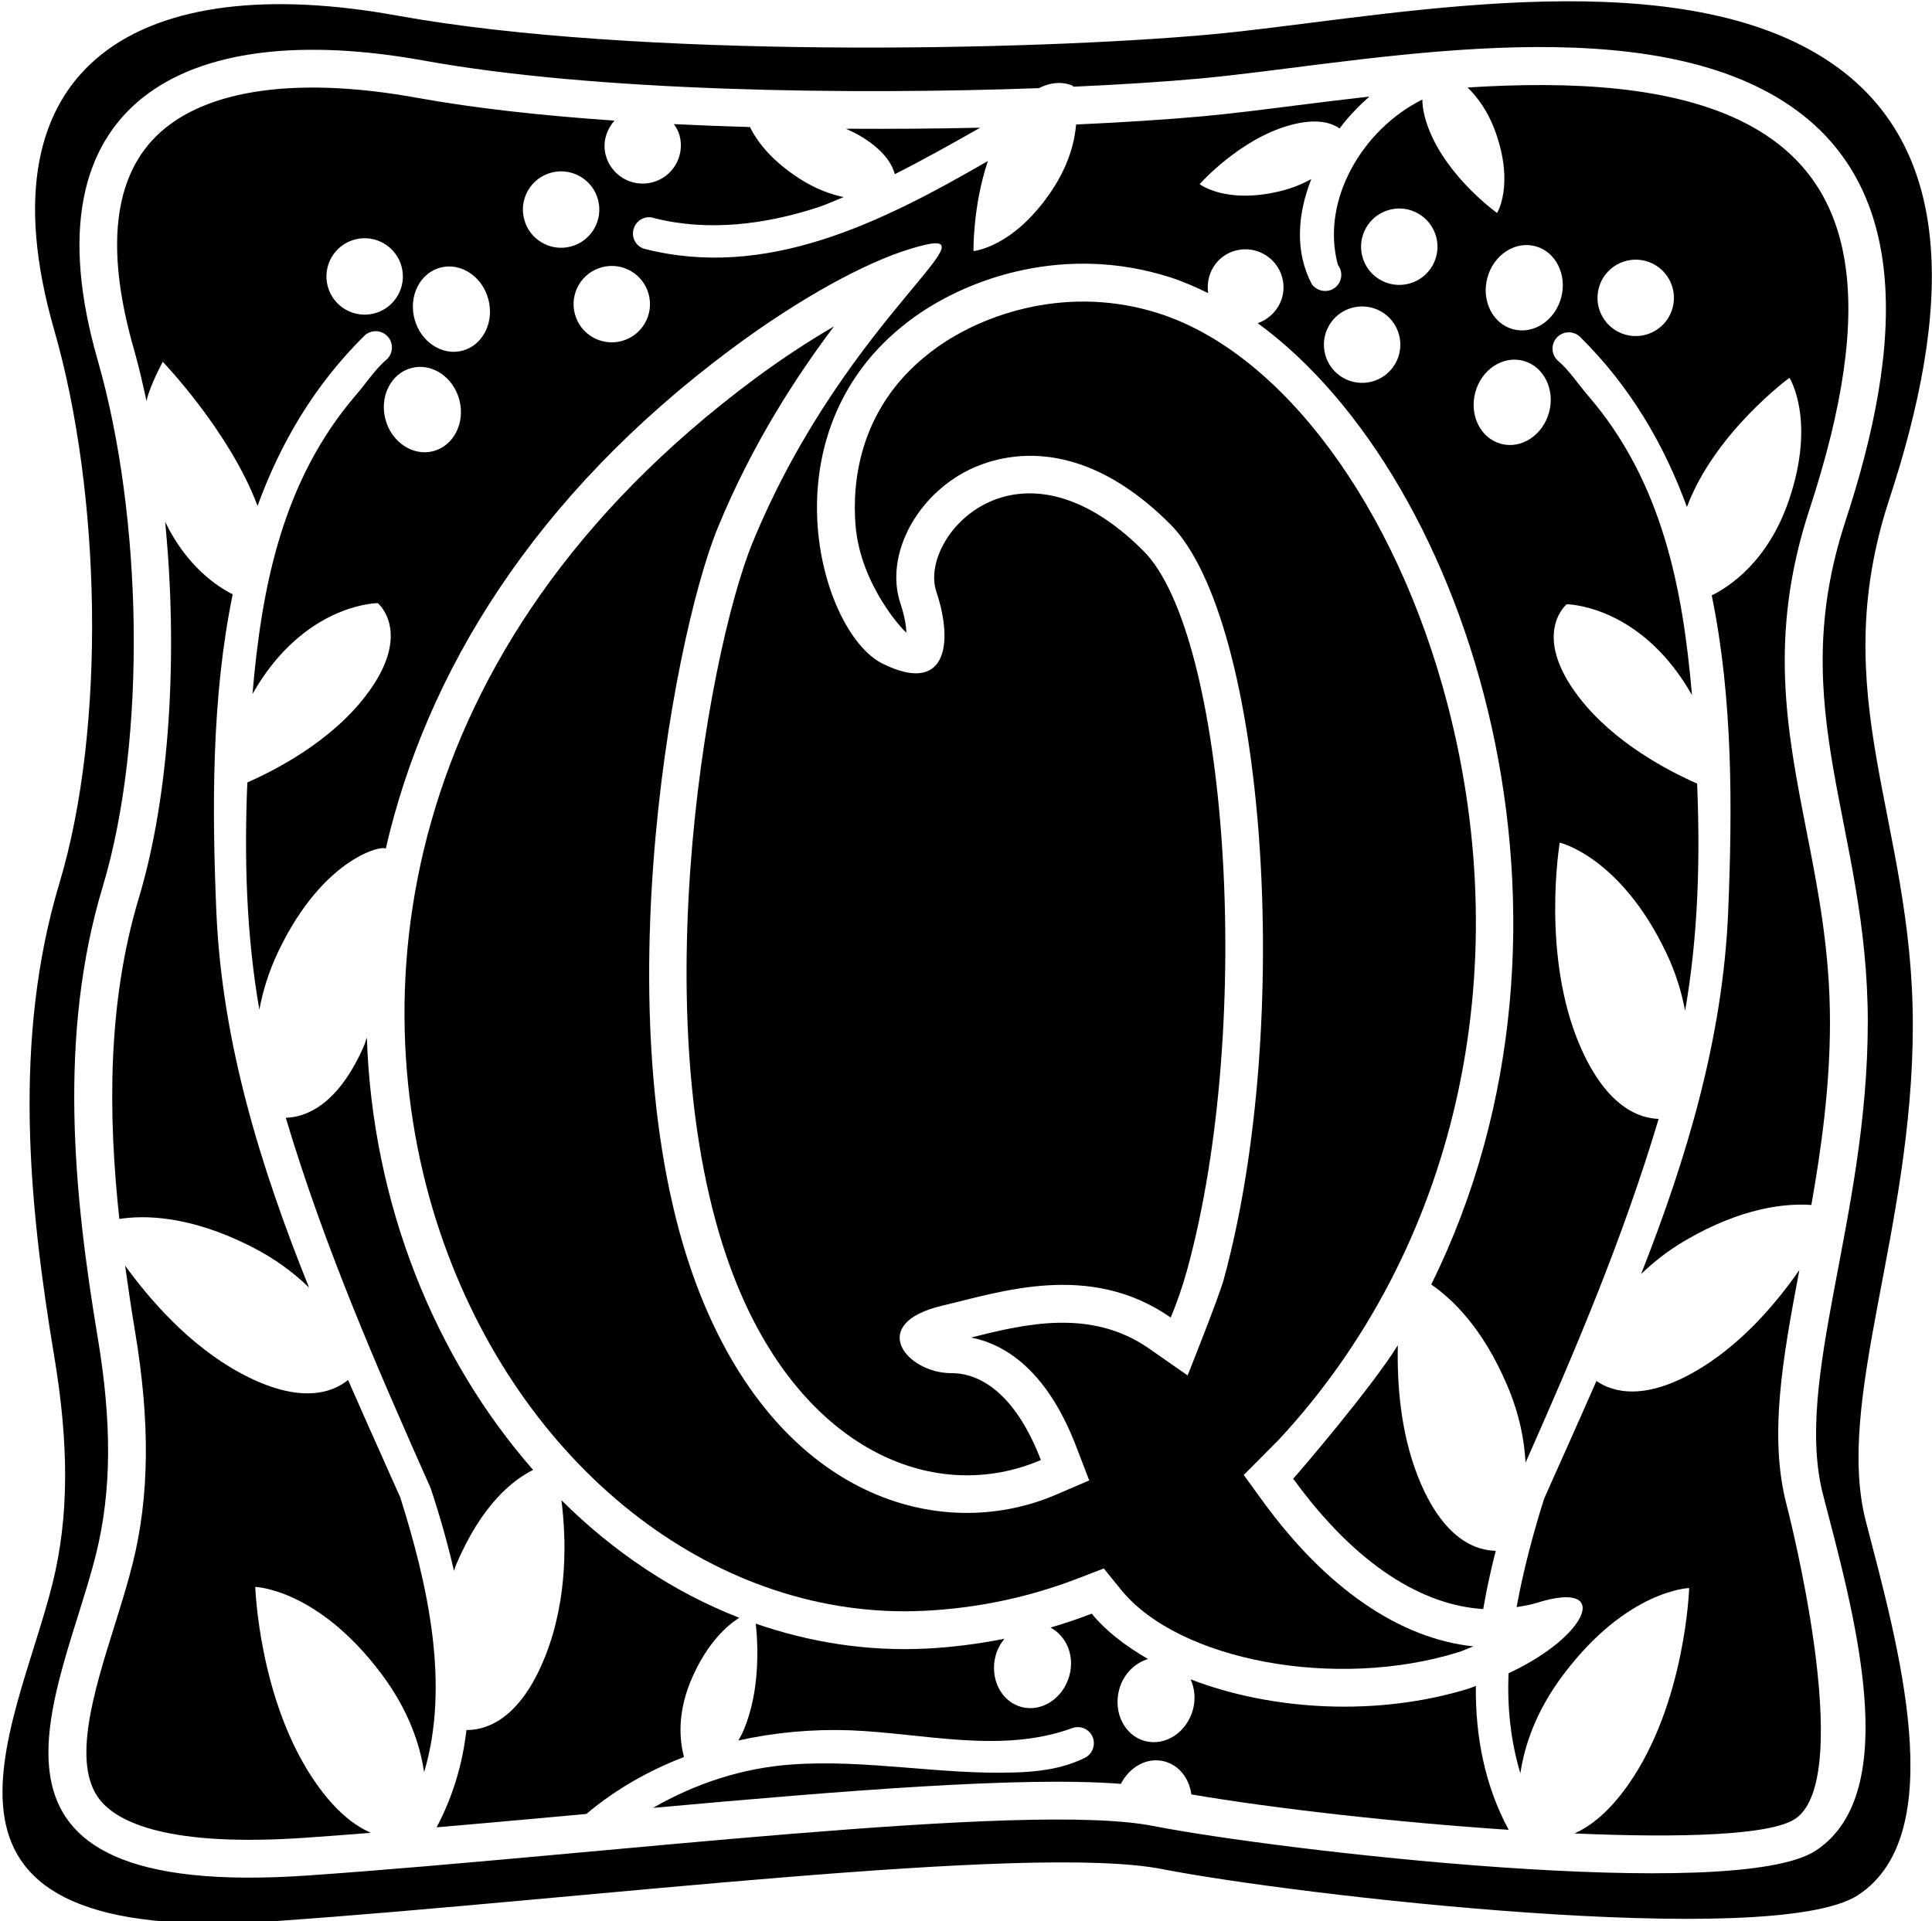 <?xml version="1.0" encoding="UTF-8"?>
<svg xmlns="http://www.w3.org/2000/svg" xmlns:xlink="http://www.w3.org/1999/xlink" width="370pt" height="368pt" viewBox="0 0 370 368" version="1.1">
<g id="surface1">
<path style=" stroke:none;fill-rule:nonzero;fill:rgb(0%,0%,0%);fill-opacity:1;" d="M 361.836 95.578 C 373.062 61.359 376.812 25.168 345.363 8.867 C 313.91 -7.434 261.742 3.887 231.789 6.602 C 197.312 9.73 121.797 11.281 76.027 2.98 C 27.316 -5.855 -4.434 11.703 10.379 63.203 C 19.367 94.449 20.363 139.277 11.379 169.16 C 2.391 199.047 5.547 230.793 10.379 259.723 C 13.219 276.73 13.234 290.512 10.047 303.332 C 2.961 331.848 -21.555 373.137 52.812 367.945 C 111.223 363.871 197.09 353.004 222.551 357.984 C 248.012 362.965 339.645 373.578 355.844 362.965 C 373.816 351.191 363.336 314.516 357.344 291.422 C 351.352 268.328 366.328 235.727 366.328 196.332 C 366.328 156.938 349.355 133.617 361.836 95.578 Z M 349.145 286.32 C 354.852 308.312 364.84 343.242 347.723 354.457 C 332.293 364.562 245.023 354.457 220.773 349.715 C 196.527 344.969 114.75 355.32 59.121 359.199 C -11.707 364.141 11.641 324.82 18.391 297.66 C 21.422 285.453 21.414 272.328 18.707 256.133 C 14.105 228.578 11.098 198.344 19.656 169.883 C 28.219 141.422 27.266 98.727 18.707 68.973 C 4.602 19.922 34.836 3.199 81.23 11.613 C 114.012 17.562 162.812 18.195 198.969 16.883 C 202.715 14.945 205.48 16.449 205.48 16.449 C 205.48 16.449 205.516 16.566 205.531 16.609 C 214.742 16.195 222.969 15.66 229.57 15.062 C 258.098 12.477 307.781 1.695 337.734 17.223 C 367.688 32.746 364.121 67.215 353.426 99.805 C 341.539 136.027 357.703 158.238 357.703 195.758 C 357.703 233.277 343.441 264.324 349.145 286.32 "/>
<path style=" stroke:none;fill-rule:nonzero;fill:rgb(0%,0%,0%);fill-opacity:1;" d="M 66.66 264.309 C 63.875 266.57 57.664 269.254 46.07 262.996 C 36.219 257.676 28.625 248.848 23.961 242.41 C 24.547 246.668 25.172 250.871 25.852 254.938 C 28.766 272.371 28.629 286.504 25.422 299.41 C 24.441 303.352 23.133 307.523 21.871 311.559 C 18.02 323.855 13.656 337.785 19.105 344.688 C 22.535 349.031 32.172 353.816 58.617 351.973 C 62.609 351.695 66.77 351.379 71.031 351.039 C 67.934 349.691 64.359 347.004 60.562 341.602 C 49.59 326.008 48.887 303.941 48.887 303.941 C 48.887 303.941 60.816 304.273 73.059 320.617 C 78.32 327.645 80.43 334.172 81.223 339.426 C 86.254 322.602 81.852 303.277 76.668 286.828 C 73.344 279.367 69.969 271.859 66.66 264.309 "/>
<path style=" stroke:none;fill-rule:nonzero;fill:rgb(0%,0%,0%);fill-opacity:1;" d="M 132.723 320.941 C 135.637 314.551 139.156 311.398 141.57 309.848 C 128.969 304.949 117.461 297.207 107.52 287.336 C 108.426 294.512 108.809 306.031 104.488 317.047 C 99.551 329.641 92.844 331.383 89.328 331.352 C 88.586 337.859 86.727 344.121 83.613 349.988 C 92.949 349.184 102.559 348.312 112.016 347.449 C 112.109 347.441 112.203 347.43 112.297 347.422 C 117.926 342.68 124.266 339.102 130.996 336.516 C 130.156 333.414 129.555 327.879 132.723 320.941 "/>
<path style=" stroke:none;fill-rule:nonzero;fill:rgb(0%,0%,0%);fill-opacity:1;" d="M 69.668 200.395 C 64.609 211.895 58.41 213.977 54.73 214.086 C 62.148 238.883 72.137 261.773 82.473 285.027 C 84.156 290.078 85.688 295.422 86.945 300.867 C 87.113 300.441 87.188 300.055 87.375 299.621 C 92.281 288.133 98.211 283.457 102.094 281.531 C 83.336 260.121 71.316 230.672 70.258 198.738 C 70.039 199.285 69.906 199.855 69.668 200.395 "/>
<path style=" stroke:none;fill-rule:nonzero;fill:rgb(0%,0%,0%);fill-opacity:1;" d="M 281.402 323.375 C 263.773 328.852 243.508 327.621 228.027 321.645 C 228.77 323.352 229.016 325.359 228.473 327.398 C 227.297 331.789 223.176 334.5 219.273 333.457 C 215.367 332.41 213.156 328.004 214.332 323.609 C 215.133 320.625 217.328 318.527 219.855 317.746 C 215.578 315.266 211.805 312.418 209.082 309.062 C 206.508 310.055 203.867 310.938 201.188 311.727 C 204.195 313.336 205.84 317.047 204.812 320.879 C 203.637 325.273 199.52 327.984 195.613 326.938 C 191.711 325.895 189.5 321.488 190.676 317.094 C 191.008 315.852 191.617 314.793 192.352 313.867 C 187.508 314.828 182.527 315.5 177.367 315.754 C 165.988 316.309 155.043 314.547 144.742 310.977 C 145.184 315.168 145.578 323.863 142.438 331.332 C 142.105 332.125 141.746 332.715 141.398 333.359 C 148.344 331.805 155.527 331.16 162.691 331.398 C 176.805 331.926 191.68 335.969 205.305 330.996 C 206.922 330.387 208.699 331.195 209.309 332.812 C 209.875 334.43 209.066 336.211 207.449 336.816 C 203.324 338.797 198.758 339.363 194.227 339.484 C 179.957 339.93 165.969 336.938 151.656 337.949 C 142.129 338.617 133.152 341.609 125.059 346.262 C 161.871 342.938 195.648 340.195 214.66 341.66 C 216.348 338.395 219.711 336.477 223.027 337.367 C 225.859 338.125 227.758 340.676 228.16 343.684 C 244.117 346.398 267.336 349.035 288.926 350.465 C 284.34 341.949 282.535 332.547 282.641 322.902 C 282.203 323.047 281.852 323.234 281.402 323.375 "/>
<path style=" stroke:none;fill-rule:nonzero;fill:rgb(0%,0%,0%);fill-opacity:1;" d="M 135.152 250.484 C 114.219 201.738 128.516 122.805 137.484 101.027 C 144.16 84.812 152.59 71.988 159.719 62.508 C 154.789 65.398 149.605 68.773 144.406 72.645 C 75.297 124.07 68.434 191.914 85.059 238.262 C 100.82 282.207 137.773 310.441 177.016 308.516 C 187.168 308.02 197.078 305.926 206.473 302.301 L 211.387 300.406 L 214.707 304.496 C 225.762 318.113 255.922 323.703 279.254 316.457 C 280.359 316.113 281.172 315.699 282.168 315.324 C 268.152 313.875 253.992 304.27 241.793 287.461 L 238.191 282.5 C 238.191 282.5 244.551 276.121 244.898 275.75 C 278.711 239.355 290.773 186.625 277.164 134.703 C 267.254 96.898 245.555 67.578 221.883 60.012 C 204.887 54.578 188.77 59.848 179.359 66.594 C 164.363 77.336 163.195 92.488 163.84 100.562 C 164.75 112.086 173.156 120.992 173.594 121.156 C 173.527 119.844 173.242 117.988 172.438 115.566 C 169.66 107.246 174.426 96.734 183.516 91.117 C 188.055 88.309 204.402 80.688 224.105 100.391 C 242.414 118.699 247.867 195.801 234.34 245.121 C 233.414 248.492 227.441 263.43 227.441 263.43 L 220.062 258.289 C 208.895 250.508 196.215 253.605 185.969 256.176 C 192.027 257.363 200.309 261.93 206.102 277.043 L 208.598 283.547 L 202.195 286.293 C 181.184 295.305 151.242 287.945 135.152 250.484 "/>
<path style=" stroke:none;fill-rule:nonzero;fill:rgb(0%,0%,0%);fill-opacity:1;" d="M 47.883 238.637 C 52.68 241.047 56.328 243.82 59.18 246.609 C 49.867 223.426 42.484 199.578 41.426 174.484 C 40.605 154.75 40.496 133.609 44.566 113.824 C 41.633 112.375 35.75 108.484 31.625 99.938 C 34.121 125.262 32.539 152.199 26.594 171.969 C 20.551 192.074 20.688 213.43 22.852 233.465 C 27.543 232.73 36.152 232.754 47.883 238.637 "/>
<path style=" stroke:none;fill-rule:nonzero;fill:rgb(0%,0%,0%);fill-opacity:1;" d="M 247.656 283.207 C 259.781 299.906 272.523 307.473 284.055 308.184 C 284.699 304.414 285.504 300.691 286.461 297.023 C 282.887 296.977 276.359 295.066 271.52 282.723 C 268.219 274.309 267.535 265.09 267.699 257.656 C 262.781 265.652 248.496 282.352 247.656 283.207 "/>
<path style=" stroke:none;fill-rule:nonzero;fill:rgb(0%,0%,0%);fill-opacity:1;" d="M 344.602 243.242 C 340.281 249.457 334.039 256.82 326.094 261.797 C 315.059 268.699 308.711 266.555 305.734 264.496 C 302.426 272.059 299.047 279.574 295.715 287.043 C 293.645 293.613 291.75 300.66 290.449 307.812 C 291.762 307.594 293.078 307.387 294.344 306.988 C 308.637 302.473 304.43 313.234 288.91 320.477 C 288.625 327.043 289.324 333.488 291.164 339.641 C 291.957 334.387 294.066 327.859 299.328 320.836 C 311.57 304.488 323.496 304.156 323.496 304.156 C 323.496 304.156 322.797 326.223 311.824 341.82 C 308.098 347.117 304.594 349.785 301.531 351.16 C 321.957 352.047 338.988 351.516 343.75 348.395 C 355.805 340.5 342.133 288.137 342.133 288.137 C 338.742 275.059 341.379 260.266 344.602 243.242 "/>
<path style=" stroke:none;fill-rule:nonzero;fill:rgb(0%,0%,0%);fill-opacity:1;" d="M 171.367 33.359 C 176.879 30.57 182.281 27.547 187.715 24.457 C 179.461 24.645 170.801 24.711 162 24.656 C 162.953 25.094 163.902 25.531 164.809 26.074 C 169.164 28.695 170.805 31.289 171.367 33.359 "/>
<path style=" stroke:none;fill-rule:nonzero;fill:rgb(0%,0%,0%);fill-opacity:1;" d="M 345.953 159.078 C 342.188 139.84 338.625 121.672 346.543 97.547 C 359.477 58.129 355.617 34.648 334.402 23.652 C 320.32 16.355 300.504 15.527 281.059 16.758 C 282.988 18.633 285.016 21.363 286.441 25.379 C 290.027 35.48 286.707 40.789 286.707 40.789 C 286.707 40.789 277.266 34.07 273.641 24.742 C 272.746 22.449 272.41 20.59 272.398 19.07 C 261.031 24.691 252.848 38.312 256.227 50.75 C 257.289 52.133 256.996 54.062 255.656 55.113 C 254.266 56.141 252.336 55.848 251.281 54.504 C 247.883 48.184 248.52 40.941 251.129 34.293 C 249.465 35.219 247.5 36.055 245.098 36.633 C 234.676 39.129 229.746 35.266 229.746 35.266 C 229.746 35.266 237.426 26.59 247.086 23.969 C 252.07 22.613 254.926 23.465 256.539 24.602 C 258.242 22.328 260.188 20.332 262.242 18.496 C 257.5 19.039 252.863 19.605 248.535 20.152 C 241.941 20.992 235.715 21.781 230.227 22.281 C 223.414 22.898 215.191 23.434 206.09 23.844 C 205.781 27.289 204.66 31.637 201.469 36.43 C 194.137 47.441 186.434 48.086 186.434 48.086 C 186.434 48.086 186.27 39.555 189.191 30.836 C 168.691 42.711 146.715 53.664 123.273 47.625 C 121.656 47.059 120.809 45.277 121.414 43.66 C 121.98 42.047 123.758 41.195 125.379 41.801 C 135.688 44.391 146.684 42.977 156.668 39.699 C 158.359 39.145 159.934 38.398 161.566 37.746 C 159.039 37.207 156.195 36.195 153.121 34.215 C 147.551 30.633 144.914 26.941 143.629 24.332 C 138.742 24.191 133.879 24.008 129.062 23.77 C 129.516 24.434 129.93 25.137 130.148 25.953 C 131.191 29.859 128.875 33.871 124.973 34.914 C 121.066 35.961 117.055 33.645 116.008 29.738 C 115.352 27.289 116.129 24.879 117.684 23.102 C 103.938 22.156 90.977 20.746 79.938 18.742 C 55.871 14.379 37.793 17.312 29.027 27.008 C 21.551 35.277 20.422 48.723 25.668 66.969 C 26.574 70.105 27.32 73.441 28.055 76.789 C 28.723 73.777 31.176 69.297 31.176 69.297 C 31.176 69.297 43.949 82.57 49.309 96.852 C 49.312 96.867 49.312 96.883 49.32 96.898 C 53.691 84.922 60.164 73.809 69.762 64.332 C 70.961 63.148 72.902 63.129 74.129 64.328 C 75.352 65.527 75.371 67.508 74.172 68.734 C 71.848 70.699 70.258 73.223 68.262 75.547 C 54.082 91.977 50.105 112.395 48.352 132.922 C 49.121 131.59 49.949 130.23 50.984 128.801 C 60.539 115.551 72.348 115.512 72.348 115.512 C 72.348 115.512 79.281 121.238 69.988 133.336 C 63.25 142.105 52.699 147.523 47.367 149.863 C 46.766 164.441 47.156 178.891 49.668 193.383 C 50.312 189.973 51.371 186.293 53.273 182.289 C 62.051 163.852 73.762 161.742 73.867 162.586 C 81.594 128.992 102.137 95.066 140.078 66.832 C 153.355 56.953 165.812 50.285 174.133 47.727 C 193.758 41.688 162.297 59.801 144.184 103.785 C 135.152 125.715 122.035 201.582 141.809 247.625 C 154.914 278.137 179.371 288.199 199.34 279.637 C 194.781 267.758 188.336 262.988 182.215 263 C 173.641 263.02 165.828 253.512 180.492 250.062 C 191.598 247.449 208.711 241.547 224.207 252.348 C 225.395 249.488 226.461 246.453 227.355 243.203 C 240.398 195.641 235.004 121.535 218.984 105.516 C 194.836 81.363 175.859 102.926 179.309 113.277 C 182.762 123.629 181.035 133.113 168.961 127.074 C 156.887 121.039 145.785 81.738 175.137 60.703 C 185.84 53.035 204.262 46.773 224.09 53.109 C 226.551 53.898 228.977 54.961 231.379 56.141 C 230.836 52.512 232.977 48.969 236.605 47.996 C 240.508 46.949 244.523 49.266 245.566 53.172 C 246.566 56.898 244.449 60.648 240.863 61.898 C 281.742 91.711 308.359 176.77 274.094 246.02 C 278.172 248.824 283.965 254.367 288.629 265.297 C 291.008 270.867 291.922 275.809 292.164 280.133 C 301.699 258.641 310.781 237.277 317.652 214.301 C 313.973 214.191 307.773 212.109 302.719 200.613 C 295.043 183.156 298.711 161.387 298.711 161.387 C 298.711 161.387 310.336 164.066 319.113 182.508 C 321.016 186.508 322.07 190.188 322.719 193.598 C 325.23 179.105 325.621 164.656 325.016 150.078 C 319.688 147.738 309.137 142.32 302.398 133.551 C 293.105 121.453 300.039 115.73 300.039 115.73 C 300.039 115.73 311.844 115.766 321.402 129.016 C 322.434 130.445 323.266 131.805 324.031 133.133 C 322.281 112.609 318.305 92.191 304.121 75.762 C 302.129 73.438 300.535 70.914 298.215 68.949 C 297.012 67.723 297.035 65.742 298.258 64.543 C 299.484 63.344 301.426 63.363 302.625 64.547 C 312.219 74.023 318.691 85.133 323.066 97.113 C 323.07 97.094 323.07 97.086 323.078 97.066 C 328.438 82.785 342.699 72.367 342.699 72.367 C 342.699 72.367 347.859 80.398 342.578 95.859 C 338.598 107.523 331.211 112.363 327.816 114.039 C 331.891 133.824 331.777 154.965 330.961 174.699 C 329.945 198.777 323.074 221.703 314.297 244.004 C 316.613 241.801 319.285 239.613 322.723 237.605 C 333.656 231.207 342.074 230.449 346.898 230.789 C 348.816 219.867 350.461 208.066 350.461 195.758 C 350.461 182.07 348.172 170.379 345.953 159.078 Z M 71.727 60.016 C 67.824 61.059 63.812 58.742 62.766 54.84 C 61.719 50.934 64.039 46.922 67.941 45.879 C 71.844 44.832 75.859 47.148 76.906 51.055 C 77.949 54.957 75.633 58.969 71.727 60.016 Z M 83.02 86.398 C 79.117 87.441 74.996 84.73 73.82 80.34 C 72.645 75.945 74.859 71.535 78.762 70.492 C 82.664 69.445 86.785 72.16 87.961 76.551 C 89.137 80.945 86.922 85.352 83.02 86.398 Z M 88.586 67.16 C 84.68 68.207 80.562 65.492 79.387 61.102 C 78.211 56.711 80.418 52.301 84.324 51.258 C 88.23 50.211 92.348 52.926 93.523 57.316 C 94.699 61.711 92.488 66.117 88.586 67.16 Z M 100.391 42.031 C 99.344 38.129 101.66 34.113 105.566 33.07 C 109.469 32.023 113.484 34.344 114.527 38.246 C 115.574 42.148 113.254 46.164 109.352 47.207 C 105.449 48.254 101.434 45.938 100.391 42.031 Z M 119.055 65.32 C 115.152 66.367 111.137 64.047 110.094 60.145 C 109.047 56.242 111.363 52.227 115.27 51.184 C 119.172 50.137 123.188 52.453 124.23 56.359 C 125.277 60.262 122.961 64.273 119.055 65.32 Z M 262.754 73.082 C 258.852 74.129 254.836 71.809 253.793 67.906 C 252.746 64.004 255.062 59.988 258.969 58.941 C 262.871 57.898 266.887 60.215 267.93 64.121 C 268.977 68.023 266.656 72.035 262.754 73.082 Z M 269.871 54.32 C 265.965 55.367 261.953 53.051 260.906 49.145 C 259.863 45.242 262.18 41.23 266.086 40.184 C 269.988 39.137 274 41.457 275.047 45.359 C 276.09 49.266 273.773 53.277 269.871 54.32 Z M 296.672 78.949 C 295.492 83.344 291.375 86.055 287.473 85.008 C 283.566 83.965 281.355 79.559 282.531 75.164 C 283.707 70.773 287.824 68.059 291.73 69.105 C 295.633 70.148 297.848 74.559 296.672 78.949 Z M 298.98 57.004 C 297.805 61.395 293.688 64.109 289.781 63.062 C 285.879 62.02 283.664 57.609 284.844 53.219 C 286.02 48.824 290.137 46.113 294.039 47.156 C 297.945 48.203 300.156 52.613 298.98 57.004 Z M 320.328 58.945 C 319.281 62.848 315.27 65.164 311.367 64.121 C 307.461 63.074 305.145 59.062 306.188 55.156 C 307.234 51.254 311.246 48.938 315.152 49.98 C 319.055 51.027 321.371 55.039 320.328 58.945 "/>
</g>
</svg>
